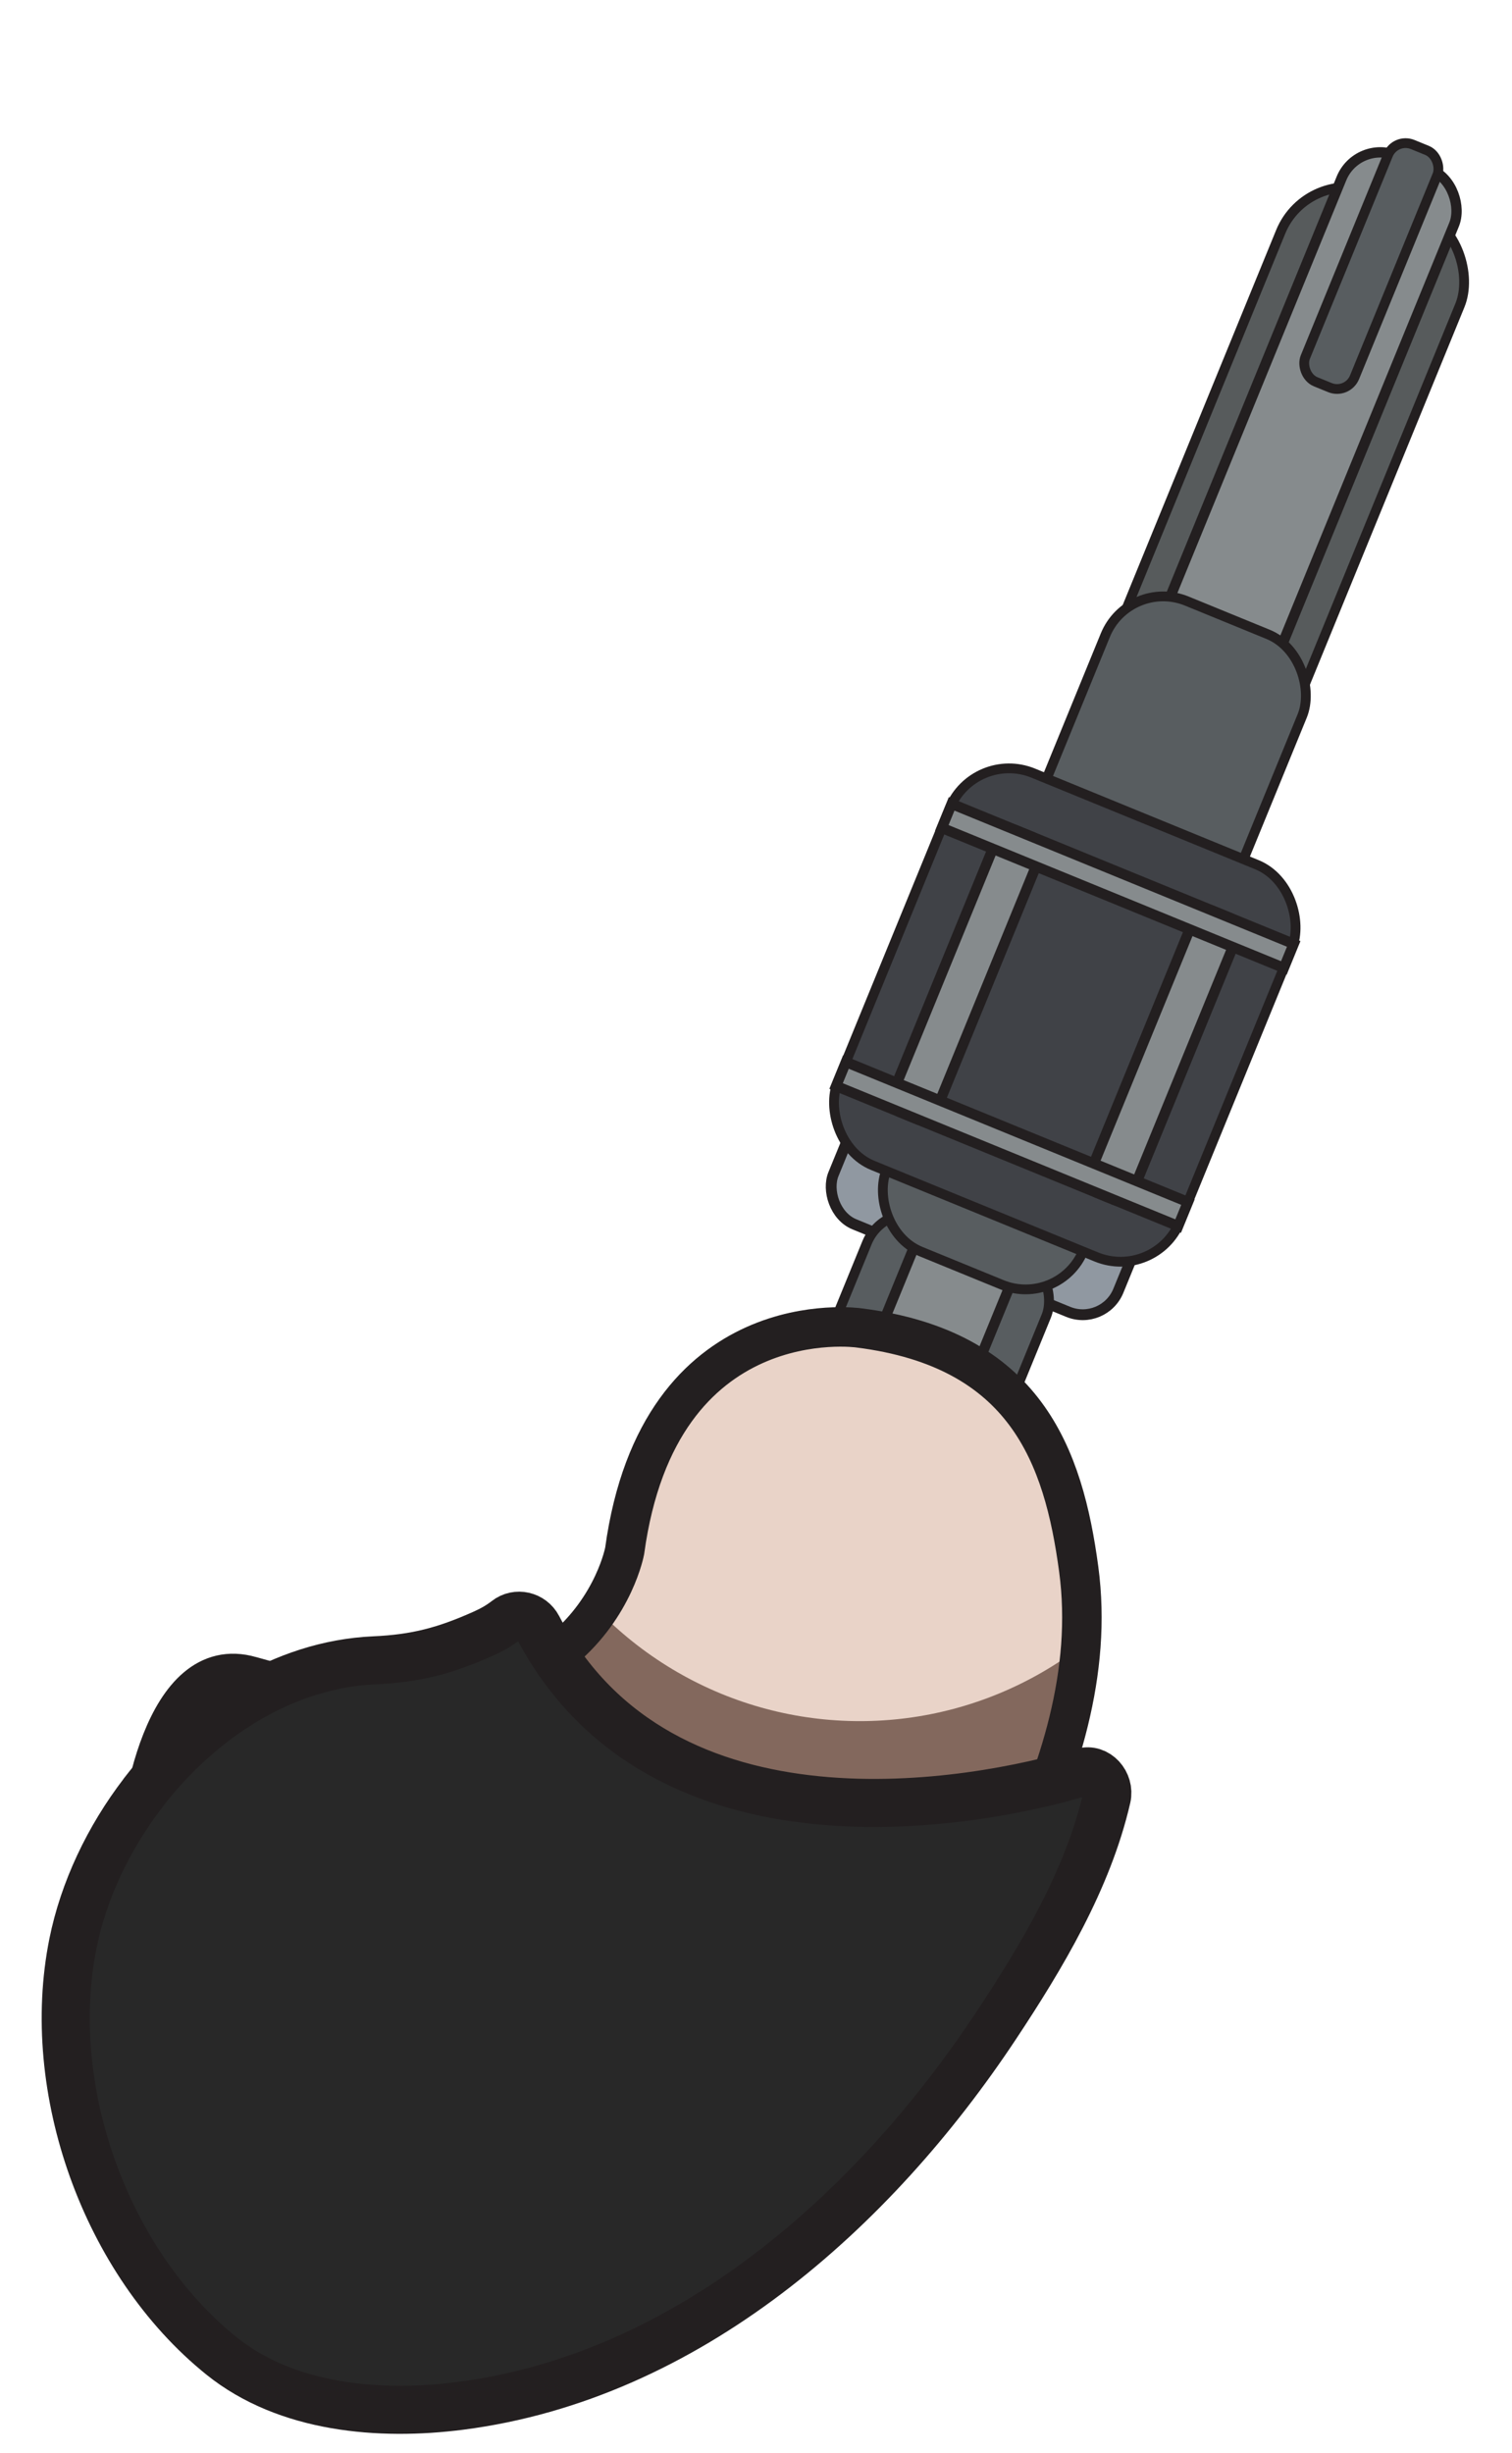 <svg id="Layer_1" xmlns="http://www.w3.org/2000/svg" xmlns:xlink="http://www.w3.org/1999/xlink" version="1.1" viewBox="0 0 188.75 306.14"><defs><style>
      .st0 {
        fill: #575b5c;
      }
      .st0, .st1, .st2, .st3, .st4, .st5, .st6, .st7 {
        stroke: #231f20;
      }
      .st0, .st1, .st3, .st4, .st5 {
        stroke-miterlimit: 10;
      }
      .st0, .st3, .st4 {
        stroke-width: 1.22px;
      }
      .st1 {
        fill: #868b8d;
        stroke-width: 1.29px;
      }
      .st2, .st6 {
        stroke-width: 4.93px;
      }
      .st2, .st6, .st7 {
        stroke-linejoin: round;
      }
      .st2, .st8 {
        fill: #83685d;
      }
      .st3 {
        fill: #585d60;
      }
      .st4 {
        fill: #404247;
      }
      .st5 {
        fill: #9098a1;
        stroke-width: 1.35px;
      }
      .st6 {
        fill: none;
      }
      .st7 {
        fill: #282828;
        stroke-width: 6px;
      }
      .st9 {
        clip-path: url(#clippath);
      }
      .st10 {
        fill: #e9d3c8;
      }
    </style><clipPath id="clippath"><path class="st2" d="M31.3,209.19c-10.85-3.13-14.08,16.96-14.04,23.37.11,16.41,6,36.18,20.61,43.61,16.05,8.16,36.58,4.91,51.58-3.17,14.51-7.82,30.15-25.09,37.23-40.03,5.56-11.74,9.71-24.24,7.98-37.13-1.9-14.12-6.63-27.49-27.47-30.11,0,0-24.92-3.55-29.21,27.83,0,0-5.07,27.65-46.67,15.63Z"></path></clipPath></defs><g><rect class="st5" x="105.13" y="136.2" width="38.43" height="22.91" rx="4.8" ry="4.8" transform="translate(183.49 331.42) rotate(-157.74)"></rect><rect class="st3" x="99.27" y="152.22" width="24.18" height="54.3" rx="5.86" ry="5.86" transform="translate(146.47 387.57) rotate(-157.74)"></rect><rect class="st1" x="105.9" y="152.42" width="12.9" height="49.09" rx="4.07" ry="4.07" transform="translate(149.29 383.3) rotate(-157.74)"></rect><rect class="st0" x="138.26" y="20.48" width="24.18" height="127.31" rx="8.97" ry="8.97" transform="translate(257.62 218.95) rotate(-157.74)"></rect><rect class="st1" x="155.82" y="17.72" width="15.19" height="68.98" rx="5.24" ry="5.24" transform="translate(294.87 162.44) rotate(-157.74)"></rect><rect class="st3" x="167.88" y="17.21" width="6.64" height="31.99" rx="2.36" ry="2.36" transform="translate(317.05 128.79) rotate(-157.74)"></rect><rect class="st3" x="123.34" y="73.81" width="26.56" height="87.71" rx="7.8" ry="7.8" transform="translate(218.48 278.33) rotate(-157.74)"></rect><rect class="st4" x="109.86" y="100.23" width="46.14" height="52.9" rx="7.99" ry="7.99" transform="translate(207.96 294.28) rotate(-157.74)"></rect><rect class="st1" x="142.31" y="112.69" width="5.82" height="38.05" rx="1.71" ry="1.71" transform="translate(60.72 -45.2) rotate(22.26)"></rect><rect class="st1" x="117.73" y="102.63" width="5.82" height="38.05" rx="1.71" ry="1.71" transform="translate(55.08 -36.64) rotate(22.26)"></rect><rect class="st1" x="137.91" y="87.51" width="3.24" height="46.14" transform="translate(-15.66 197.81) rotate(-67.74)"></rect><rect class="st1" x="124.72" y="119.72" width="3.24" height="46.14" transform="translate(-53.67 205.62) rotate(-67.74)"></rect></g><g><g><path class="st8" d="M31.3,209.19c-10.85-3.13-14.08,16.96-14.04,23.37.11,16.41,6,36.18,20.61,43.61,16.05,8.16,36.58,4.91,51.58-3.17,14.51-7.82,30.15-25.09,37.23-40.03,5.56-11.74,9.71-24.24,7.98-37.13-1.9-14.12-6.63-27.49-27.47-30.11,0,0-24.92-3.55-29.21,27.83,0,0-5.07,27.65-46.67,15.63Z"></path><g class="st9"><circle class="st10" cx="107.34" cy="169.31" r="45.5"></circle></g><path class="st6" d="M31.3,209.19c-10.85-3.13-14.08,16.96-14.04,23.37.11,16.41,6,36.18,20.61,43.61,16.05,8.16,36.58,4.91,51.58-3.17,14.51-7.82,30.15-25.09,37.23-40.03,5.56-11.74,9.71-24.24,7.98-37.13-1.9-14.12-6.63-27.49-27.47-30.11,0,0-24.92-3.55-29.21,27.83,0,0-5.07,27.65-46.67,15.63Z"></path></g><path class="st7" d="M17.86,223.77c-4.33,5.64-7.42,12.19-8.75,18.77-3.67,18.19,4.06,39.83,18.52,51.48,8.16,6.58,19.79,7.54,29.82,6.25,28.38-3.64,51.59-24.36,66.87-47.41,5.74-8.66,11.5-18.29,13.85-28.51.42-1.84-1.22-3.72-3.03-3.18-13.28,4.01-52.54,11.37-68-18.09-.76-1.45-2.64-1.89-3.92-.88-.87.68-1.83,1.22-2.84,1.67-4.79,2.15-8.44,3.12-13.65,3.35-11.4.51-21.79,7.31-28.87,16.54Z"></path></g></svg>